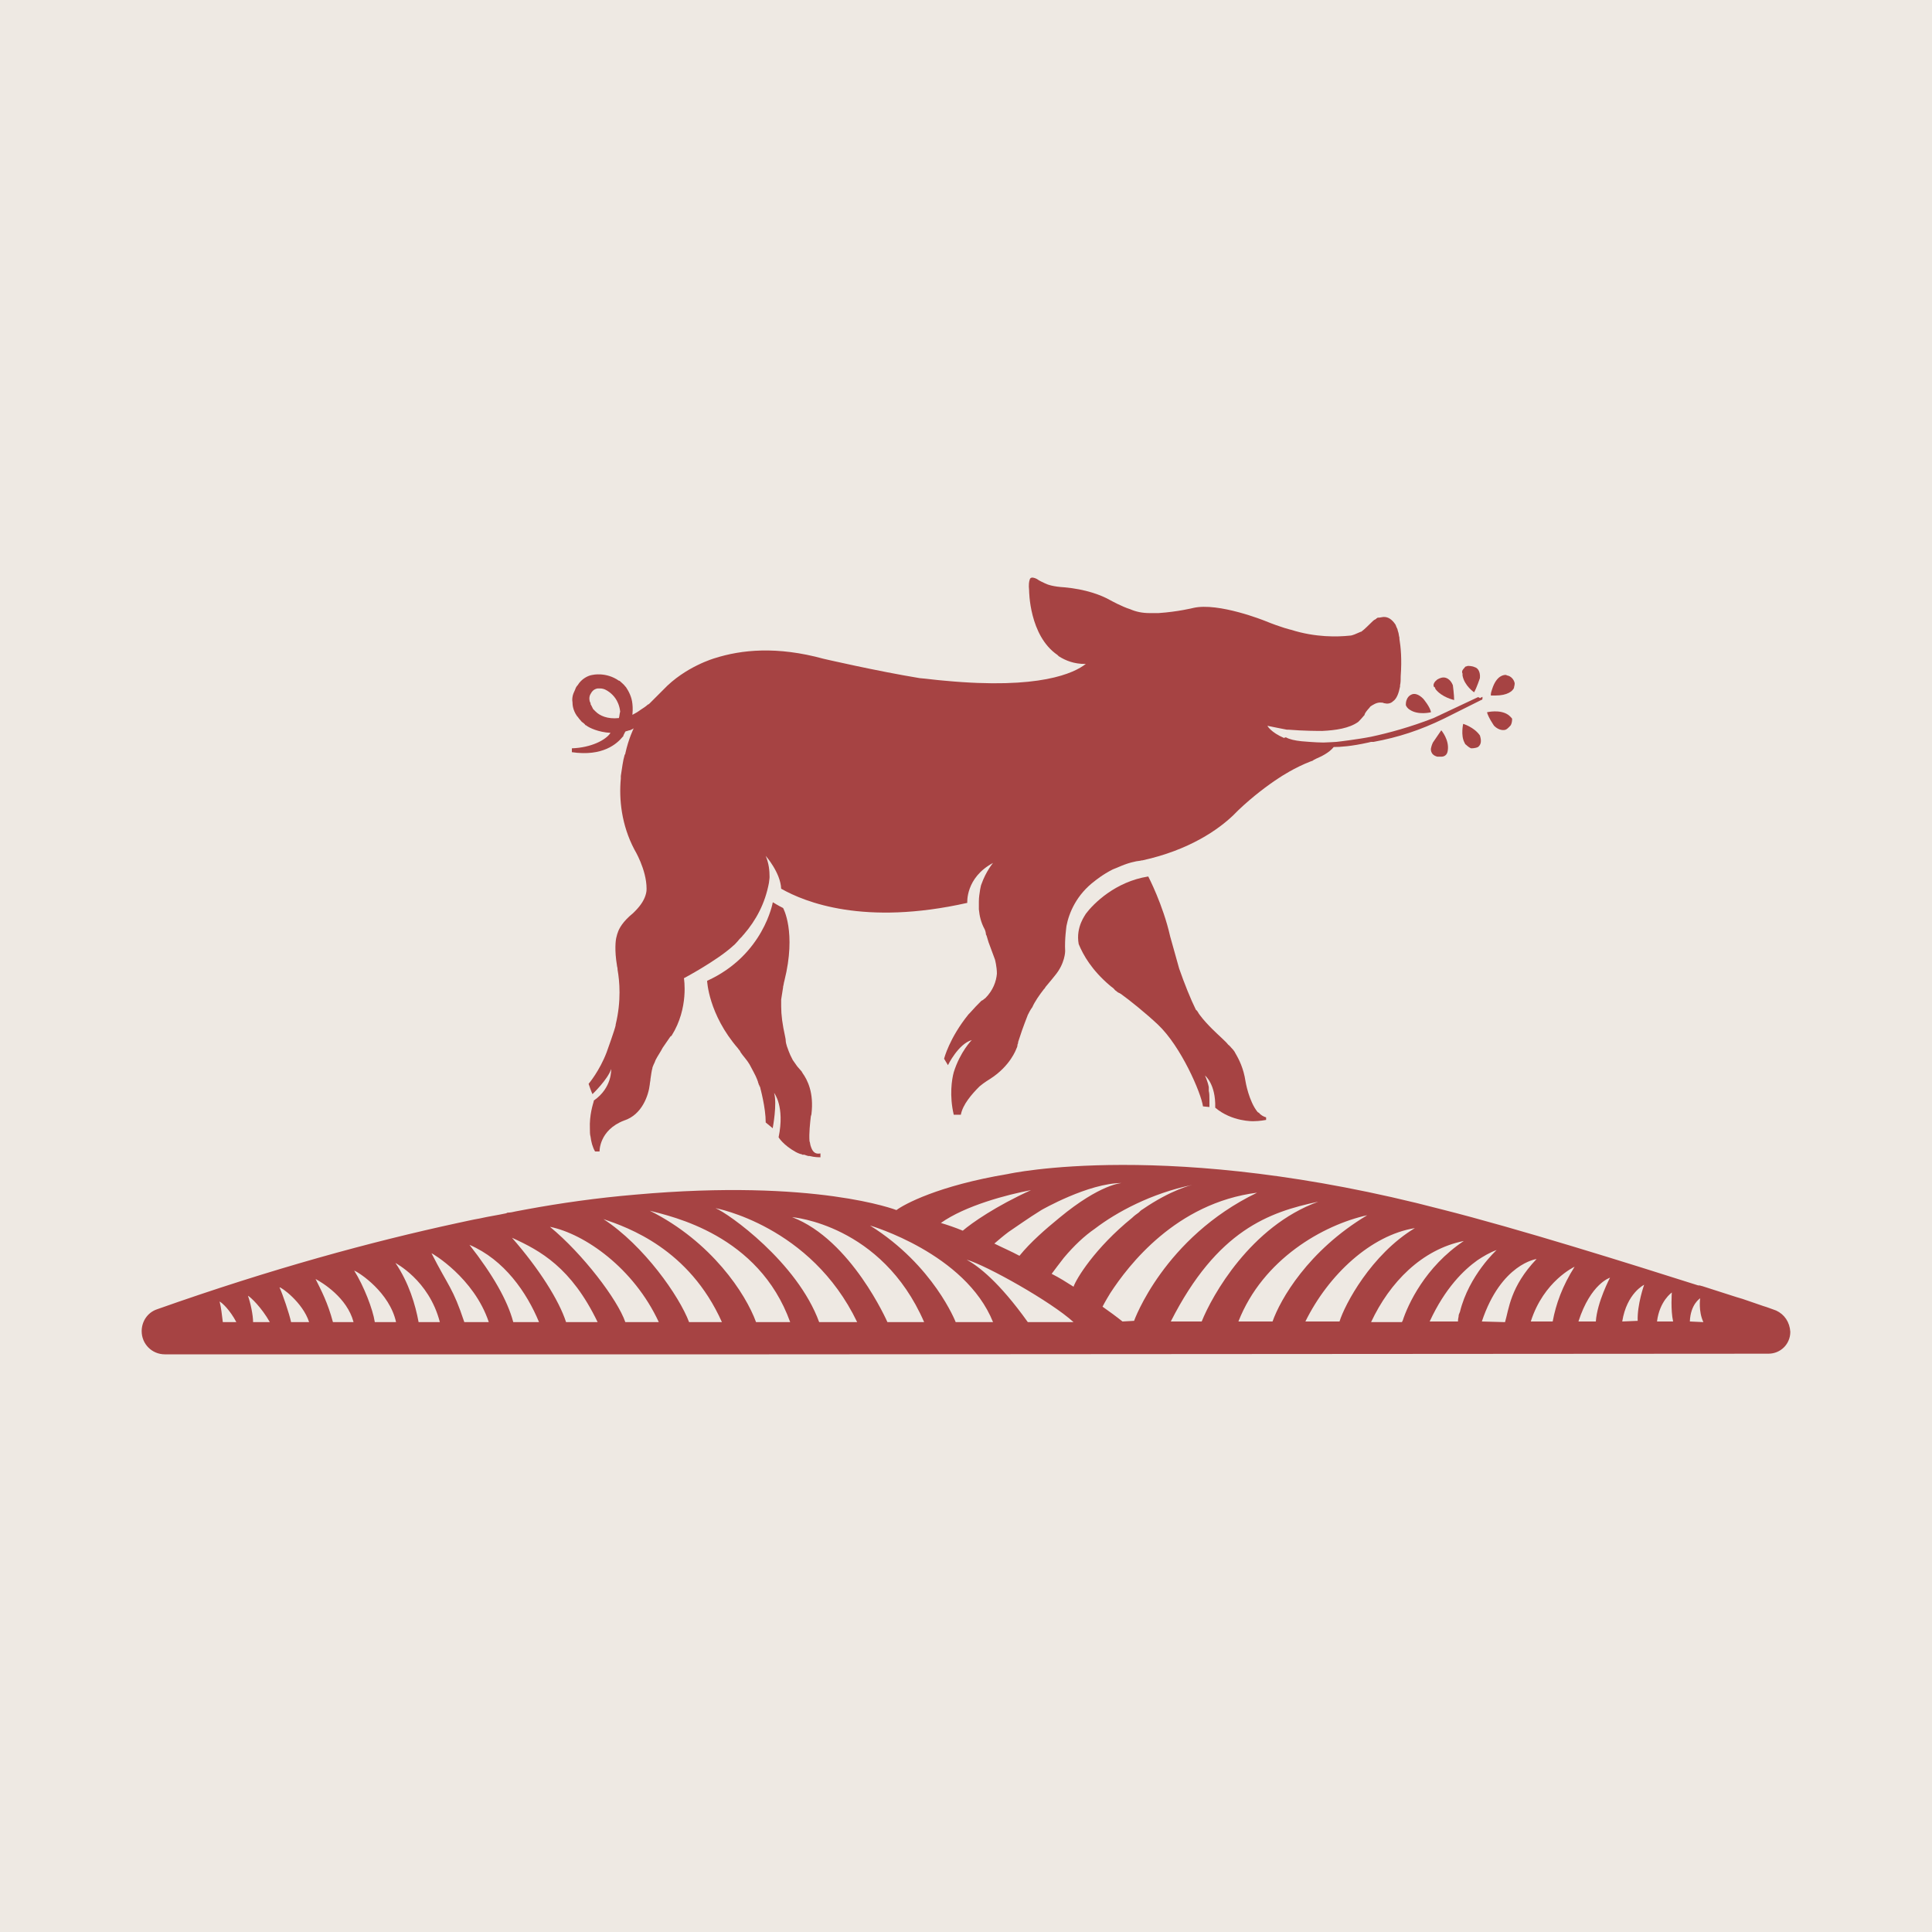 <?xml version="1.0" encoding="utf-8"?>
<!-- Generator: Adobe Illustrator 18.0.0, SVG Export Plug-In . SVG Version: 6.00 Build 0)  -->
<!DOCTYPE svg PUBLIC "-//W3C//DTD SVG 1.1//EN" "http://www.w3.org/Graphics/SVG/1.1/DTD/svg11.dtd">
<svg version="1.1" id="Layer_1" xmlns="http://www.w3.org/2000/svg" xmlns:xlink="http://www.w3.org/1999/xlink" x="0px" y="0px"
	 viewBox="0 0 300 300" enable-background="new 0 0 300 300" xml:space="preserve">
<rect fill="#EEE9E3" width="300" height="300"/>
<g>
	<g>
		<g>
			<path fill="#A64343" d="M195.3,172.7L195.3,172.7c-1.4-1.7-1.9-4.8-1.9-4.8l0,0c-0.3-2-1-3.4-1.6-4.4c0,0-0.1-0.3-0.6-0.8
				l-0.1-0.1c0-0.1-0.1-0.1-0.1-0.1c-0.1-0.1-0.1-0.2-0.2-0.2l0,0c0,0,0,0-0.1-0.1c-0.3-0.4-0.9-0.9-1.4-1.4l0,0c0,0-1.9-1.7-3-3.2
				c-0.2-0.2-0.3-0.6-0.6-0.8c-0.8-1.6-1.8-4.1-2.6-6.4l-1.4-5c-1.1-4.9-3.4-9.3-3.4-9.3c-5.1,0.8-8.5,4.2-9.7,5.8
				c0,0.1-1.6,2-1.1,4.7c0.7,1.7,2,4,4.8,6.4c0.2,0.2,0.6,0.4,0.8,0.7l0,0c0,0,0,0,0.1,0.1c0.2,0.1,0.3,0.3,0.6,0.4
				c0.1,0,0.1,0.1,0.2,0.1c1.4,1,4,3.1,5.8,4.8c3.6,3.4,6.7,10.6,7,12.7l1,0.1l0,0l0,0c0,0,0,0,0-0.1l0,0c0-0.1,0-0.4,0-0.8l0,0
				c0-0.1,0-0.1,0-0.2l0,0c0-0.6,0-1-0.1-1.4V169v-0.1c0,0,0,0,0-0.1c-0.2-1-0.6-1.8-0.6-1.8s1.7,1.3,1.6,5c2.6,2.2,5.9,2.1,5.9,2.1
				l0,0c1,0,2-0.2,2-0.2v-0.4c-0.4-0.1-0.9-0.4-1.1-0.7C195.4,172.8,195.4,172.7,195.3,172.7z"/>
		</g>
		<g>
			<path fill="#A64343" d="M125.9,178c-0.1-0.2-0.1-0.6-0.2-0.8c-0.1-1.2,0.1-2.9,0.2-3.8c0-0.1,0.1-0.3,0.1-0.4l0,0l0,0
				c0.4-3.3-0.6-5.3-1.4-6.4l0,0l0,0c0-0.1-0.1-0.1-0.1-0.2l0,0l-0.7-0.8l-0.7-1c-0.6-1.1-0.8-1.9-0.9-2.1c-0.1-0.3-0.2-0.7-0.2-1
				c0,0,0-0.2-0.1-0.6c-0.4-1.8-0.6-3.3-0.6-4.6c0-0.3,0-0.7,0-1.1c0.1-0.6,0.2-1.3,0.3-1.9l0,0v-0.1c0.1-0.3,0.1-0.6,0.2-0.9l0,0
				c1.9-7.6-0.2-11.3-0.2-11.3l0,0c-0.8-0.4-1.6-0.9-1.6-0.9s-1.4,8.2-10.2,12.2c0,0,0.2,5.2,4.8,10.5l0,0c0.1,0.2,0.3,0.3,0.4,0.6
				c0.4,0.6,1,1.2,1.4,1.9c0.4,0.8,0.9,1.6,1.2,2.4c0,0.1,0.1,0.2,0.1,0.3l0,0c0,0,0,0.1,0.1,0.3l0,0l0,0c0,0.1,0,0.1,0.1,0.2
				c0,0.1,0,0.2,0.1,0.2c0,0.1,0.1,0.2,0.1,0.4c0,0.1,0,0.1,0.1,0.2l0,0l-0.3-1c0.2,0.8,1,3.7,1,6l1.1,0.9v-0.1c0,0,0.7-3.7,0.2-5.4
				c0,0,1.7,2.1,0.7,6.9c0,0,0.7,1.2,2.7,2.3c0.2,0.1,0.4,0.2,0.7,0.3c0,0,0,0,0.1,0c0.1,0,0.1,0.1,0.2,0.1l0,0c0,0,0,0,0.1,0h0.1
				h0.1c0.2,0.1,0.3,0.1,0.6,0.2h0.1l0,0l0,0c0,0,0,0,0.1,0c0.8,0.2,1.4,0.2,1.7,0.2v-0.6C126.4,179.3,126.1,178.6,125.9,178z"/>
		</g>
		<g>
			<path fill="#A64343" d="M234.2,111c-1.3-0.9-3.3-0.4-3.3-0.4c0.2,0.8,1.1,2.1,1.1,2.1c0.8,0.8,1.6,0.7,1.8,0.6
				c0.3-0.1,0.8-0.7,0.8-0.7c0.2-0.4,0.2-0.8,0.2-1C234.6,111.3,234.2,111,234.2,111z"/>
		</g>
		<g>
			<path fill="#A64343" d="M222.9,107c1,1.3,2.9,1.7,2.9,1.7c0-0.8-0.2-2.3-0.2-2.3c-0.4-1-1.1-1.2-1.4-1.2h-0.1
				c-0.4,0-0.9,0.3-0.9,0.3c-0.4,0.3-0.6,0.6-0.6,0.9c0,0,0,0.2,0.1,0.3C222.8,106.6,222.9,107,222.9,107z"/>
		</g>
		<g>
			<path fill="#A64343" d="M218.9,110.2c1.3,0.9,3.3,0.4,3.3,0.4c-0.1-0.8-1.2-2.1-1.2-2.1c-0.8-0.8-1.4-0.8-1.7-0.7
				c-0.6,0.2-0.8,0.7-0.8,0.7c-0.2,0.4-0.2,0.7-0.2,1C218.5,110,218.9,110.2,218.9,110.2z"/>
		</g>
		<g>
			<path fill="#A64343" d="M222.5,115.3c0,0-0.2,0.4-0.3,0.9l0,0c0,0-0.2,1,1,1.3h0.1c0.1,0,0.2,0,0.2,0c0.1,0,0.1,0,0.2,0l0,0h0.1
				c0.4,0,0.9-0.2,1-0.9c0.3-1.7-1-3.2-1-3.2C223.4,114,222.5,115.3,222.5,115.3z"/>
		</g>
		<g>
			<path fill="#A64343" d="M227.1,104.6L227.1,104.6C227.1,104.7,227.1,104.7,227.1,104.6c0,0.2,0,0.2,0,0.3l0,0
				c0.3,1.6,1.8,2.6,1.8,2.6c0.4-0.7,0.9-2.2,0.9-2.2c0.1-1.1-0.4-1.6-0.8-1.7c-0.4-0.2-1-0.2-1-0.2c-0.2,0-0.3,0.1-0.4,0.1l0,0
				c0,0-0.1,0-0.1,0.1c0,0-0.1,0-0.1,0.1l0,0C227.2,103.9,226.9,104.2,227.1,104.6z"/>
		</g>
		<g>
			<path fill="#A64343" d="M227.2,112.4c0,0-0.4,1.8,0.2,2.9c0,0.1,0.1,0.1,0.1,0.2c0,0,0,0.1,0.1,0.1l0,0c0.3,0.3,0.7,0.6,0.9,0.6
				c0,0,0.6,0,1-0.2c0.8-0.6,0.3-1.7,0.3-1.8C228.9,112.9,227.2,112.4,227.2,112.4z"/>
		</g>
		<g>
			<path fill="#A64343" d="M229.8,108.4c-0.1-0.1-0.3-0.2-0.4-0.1l-6.8,3.2c-3.6,1.4-6.9,2.3-9.7,2.9c-2,0.4-5.3,0.8-5.4,0.8
				c0,0-1.6,0.1-2,0.1c-1.2,0-3.4-0.2-3.4-0.2c-1-0.1-1.9-0.3-2.4-0.6c-0.1,0-0.2,0-0.3,0.1c-2.1-0.9-2.6-1.9-2.6-1.9
				c0.9,0.2,2,0.4,3,0.6l0,0c0,0,0.1,0,0.2,0c2.4,0.2,4.8,0.2,5.3,0.2c2.1-0.1,4.2-0.4,5.6-1.4c0,0,0,0,0.1-0.1
				c0.1-0.1,0.4-0.4,0.9-1l0,0v-0.1l0,0c0.3-0.6,0.7-0.9,0.9-1.2c0.3-0.2,1-0.7,1.7-0.6c0.1,0,0.3,0,0.4,0.1c0,0,0,0,0.1,0
				c0.3,0.1,0.9,0.1,1.3-0.3l0,0l0,0l0,0c0.6-0.4,0.9-1.3,1.1-2.3l0,0c0-0.1,0-0.1,0-0.2c0.1-0.4,0.1-0.9,0.1-1.4
				c0.2-2.7,0-4.6-0.2-5.8l0,0V99l0,0c-0.1-0.3-0.1-0.7-0.2-0.9c-0.1-0.3-0.1-0.4-0.1-0.4l0,0c-0.1-0.2-0.2-0.4-0.3-0.7l0,0l0,0l0,0
				c-0.6-0.9-1.2-1.2-1.8-1.2l0,0c0,0-0.2,0-0.7,0.1l0,0H214c-0.1,0-0.2,0.1-0.2,0.1l0,0l0,0l0,0l0,0c0,0-0.1,0-0.1,0.1
				c-0.1,0-0.1,0.1-0.2,0.1c-0.2,0.1-0.4,0.3-0.8,0.7l0,0c0,0-0.8,0.8-1.2,1.1c0,0-0.1,0-0.1,0.1c0,0,0,0-0.1,0
				c-0.7,0.3-1.3,0.6-1.7,0.6c-1.9,0.2-5.3,0.3-9.1-0.9c0,0-1.4-0.3-4.1-1.4c0,0-7.2-2.9-11.1-2c0,0-2.4,0.6-5.4,0.8h-0.1h-0.1
				c-0.4,0-0.8,0-1.2,0l0,0c-1.1,0-2.1-0.2-3-0.6c-1.3-0.4-3.1-1.4-3.1-1.4l0,0c-1.4-0.8-3.8-1.7-7.1-2l0,0c-1.7-0.1-2.6-0.4-3-0.6
				c-0.4-0.2-0.9-0.4-1.3-0.7c-0.4-0.2-0.8-0.3-1-0.1l0,0l0,0l0,0c0,0-0.1,0.1-0.1,0.2l0,0l0,0l0,0l0,0c-0.1,0.2-0.2,0.8-0.1,1.7
				l0,0c0,0,0,7,4.4,10l0.1,0.1c0,0,0,0,0.1,0.1l0,0c1.1,0.7,2.4,1.2,4.1,1.2h0.1c-1.8,1.4-7.1,4-21.9,2.6c-1.3-0.1-2.7-0.3-3.9-0.4
				c-6.7-1.1-14.9-3-14.9-3l0,0c-7.3-2-12.8-1.4-16.9-0.1l0,0c0,0-4.6,1.3-8,4.9l0,0l0,0l-0.1,0.1c-0.6,0.6-1.1,1.1-1.7,1.7
				c-0.1,0.1-0.2,0.2-0.3,0.3c-0.1,0.1-0.2,0.2-0.3,0.2c-0.3,0.3-0.8,0.6-1.1,0.8l0,0c-0.4,0.3-0.9,0.6-1.3,0.8c0.1-1,0-1.7,0-1.7
				c-0.1-1.1-0.6-2-1-2.6l0,0l-0.1-0.1c-0.2-0.3-0.6-0.6-0.8-0.8l0,0c-0.1-0.1-0.1-0.1-0.2-0.1c-2-1.4-4.1-0.9-4.1-0.9l0,0
				c-0.7,0.1-1.7,0.6-2.3,1.6c-0.2,0.2-0.3,0.4-0.4,0.7l0,0l0,0c-0.2,0.4-0.3,0.7-0.3,0.7l0,0c-0.1,0.3-0.2,0.8-0.1,1.3l0,0l0,0
				c0,0.2,0,1.1,0.7,2.1l0.1,0.1c0.1,0.1,0.2,0.3,0.3,0.4l0.1,0.1c0.1,0.1,0.2,0.3,0.4,0.4c0.1,0.1,0.3,0.2,0.4,0.4l0,0
				c0,0,0.1,0,0.2,0.1l0,0l0,0c0.4,0.3,1.8,1,3.7,1.1c-0.7,1.1-3,2.3-6,2.4v0.6c4.8,0.7,7-1.3,7.9-2.4l0.1-0.1c0,0,0,0,0-0.1
				c0.1-0.2,0.2-0.4,0.3-0.6c0.2-0.1,0.4-0.1,0.6-0.2c0,0,0,0,0.1,0c0.3-0.1,0.6-0.3,0.6-0.3s-0.8,1.6-1.3,3.9c0,0.1,0,0.1-0.1,0.2
				c-0.3,1-0.4,2.1-0.6,3.3c0,0,0,0,0,0.1l0,0c0,0.1,0,0.2,0,0.3c-0.3,3.2,0.1,7.2,2.1,11l0,0c0,0,1.9,3.1,1.9,6.1
				c0,0.2,0,0.4-0.1,0.8c-0.2,0.8-0.7,1.7-1.7,2.7l-0.3,0.3c-1.6,1.3-2.2,2.4-2.4,3.1c-0.1,0.2-0.1,0.4-0.2,0.7
				c-0.1,0.4-0.3,1.9,0.1,4.3c0,0.2,0.1,0.3,0.1,0.7l0,0l0,0c0.3,1.7,0.6,4.8-0.3,8.5c0,0,0,0,0,0.1c-0.1,0.6-1.4,4.2-1.4,4.2l0,0
				c-1.1,2.9-2.8,4.9-2.8,4.9c0.4,1.2,0.6,1.6,0.6,1.6s2.4-2.3,2.9-3.9c0,0,0.2,2.9-2.7,4.9c0,0,0,0,0,0.1l0,0
				c-0.1,0.4-0.7,2.1-0.6,4.3c0,0.4,0,0.9,0.1,1.2c0.1,0.8,0.3,1.6,0.7,2.3h0.7c0,0-0.1-3.3,3.8-4.8l0,0c2.8-0.9,3.8-3.9,4-5.6l0,0
				l0,0c0-0.2,0.1-0.6,0.1-0.7l0,0c0-0.1,0-0.1,0-0.1c0.1-0.7,0.2-1.4,0.3-1.7c0-0.2,0.1-0.3,0.2-0.6c0.1-0.2,0.2-0.4,0.3-0.7
				c0.3-0.6,0.8-1.3,1.1-1.9l1.1-1.6c0.1-0.1,0.1-0.2,0.2-0.2l0.1-0.1l0,0c2.7-4.3,1.9-8.9,1.9-8.9s4.9-2.6,7.5-4.9l0.1-0.1
				c0.3-0.2,0.6-0.6,0.8-0.8l0,0c0.2-0.3,0.6-0.6,0.8-0.9l0.1-0.1l0,0l0,0c1.9-2.2,3.3-4.8,3.9-8c0-0.2,0.1-0.6,0.1-0.9
				c0-1-0.1-2.1-0.6-3.3c0,0,2.3,2.6,2.4,5.1c3.7,2.1,12.9,5.8,28.9,2.2c0,0-0.3-3.9,4-6.2c0,0-1.1,1.3-1.8,3.3
				c-0.1,0.2-0.1,0.4-0.2,0.8l0,0c-0.1,0.7-0.2,1.2-0.2,1.9c0,0.3,0,0.7,0,1.1v0.1c0.1,1,0.3,2,0.9,3.1l0,0c0.1,0.2,0.2,0.6,0.2,0.8
				l0,0l0.1,0.2c0.1,0.3,0.2,0.7,0.3,1l1,2.7l0,0c0,0,0.3,1.1,0.3,2.2c-0.1,1.2-0.6,2.6-1.8,3.8l0,0c-0.2,0.1-0.3,0.3-0.6,0.4
				c-0.6,0.6-1.1,1.1-1.8,1.9c-0.1,0.1-0.1,0.1-0.2,0.2l0,0c-3,3.7-3.8,6.9-3.8,6.9l0.6,1c0,0,1.6-3.3,3.7-3.9c0,0-1.8,1.8-2.8,5
				c-0.3,1.1-0.7,3.6,0,6.6h0.2l0,0h0.9c0.3-1.6,1.7-3.2,2.9-4.4c0.7-0.6,1.7-1.2,1.7-1.2l0,0c3.1-2,4-4.6,4-4.6l0,0
				c0.1-0.2,0.2-0.4,0.2-0.7l0,0l0,0c0.1-0.2,0.1-0.3,0.1-0.4l0.6-1.8c0.2-0.6,0.6-1.6,0.9-2.4c0.2-0.4,0.4-0.8,0.7-1.2l0,0
				c0.4-0.9,1.1-1.9,1.8-2.8c0,0,0,0,0.1-0.1c0.1-0.1,0.1-0.2,0.2-0.3c0.6-0.7,1.4-1.7,1.4-1.7l0,0c1.6-1.9,1.6-3.8,1.6-3.8
				c-0.1-1.9,0.2-3.8,0.2-3.9c0.4-2.1,1.6-4.9,4.4-7c0,0,1.2-1,2.8-1.8c0.6-0.2,1.9-0.9,3.4-1.2c0.3-0.1,0.8-0.1,1.1-0.2
				c0,0,0,0,0.1,0l0,0c7.3-1.6,11.8-4.8,14.1-7l0,0l0,0c0.2-0.2,0.4-0.4,0.7-0.7c0,0,0,0,0.1-0.1l0,0l0,0c2.2-2.1,4.6-3.9,6.3-5
				c0.3-0.2,2.4-1.6,5-2.6c0.1,0,0.3-0.1,0.4-0.2c0,0,0.2-0.1,0.4-0.2l0,0l0,0c0.7-0.3,2-0.9,2.7-1.8c1,0,2.7-0.1,5.4-0.7l0.4-0.1
				h0.1h0.3c3.8-0.7,7.2-1.8,10.9-3.6l0,0c1.2-0.6,5.6-2.8,5.8-2.9c0.1,0,0.2-0.1,0.2-0.2c0-0.1,0-0.2,0-0.3L229.8,108.4z
				 M96.1,111.5c-1.8,0.2-3-0.4-3.6-1c0,0,0,0-0.1-0.1c-0.2-0.2-0.3-0.3-0.3-0.3l0,0l0,0l0,0c-0.1-0.2-0.2-0.4-0.3-0.6
				c-0.1-0.1-0.1-0.2-0.1-0.3c0-0.1-0.1-0.2-0.1-0.2c-0.2-0.7,0-1.1,0.2-1.4c0.1-0.2,0.4-0.6,1-0.7c0.1,0,0.1,0,0.2,0s0.1,0,0.2,0
				c0.3,0,0.7,0.1,1,0.3c0,0,0.8,0.4,1.4,1.3c0.2,0.3,0.6,1,0.7,2C96.2,110.8,96.2,111.2,96.1,111.5z"/>
		</g>
		<g>
			<path fill="#A64343" d="M234.1,104.9c-0.1,0-0.2-0.1-0.3-0.1l0,0l0,0l0,0l0,0c-0.2,0-1.4,0-2.1,2.2c-0.1,0.3-0.2,0.6-0.2,0.8l0,0
				l0,0c0,0.1,0,0.2,0,0.2c0.2,0,0.3,0,0.7,0c1.9,0,2.7-0.7,2.9-1.2c0,0,0,0,0-0.1c0.1-0.3,0.1-0.6,0.1-0.6
				C235.1,105.5,234.6,105,234.1,104.9z"/>
		</g>
	</g>
	<g>
		<g>
			<path fill="#A64343" d="M275.8,203.5c-0.6-0.2-1.3-0.5-2-0.7l0,0l0,0c-0.9-0.3-2-0.7-3.2-1.1l0,0c-0.3-0.1-0.7-0.2-1-0.3l0,0
				c-1.6-0.5-3.4-1.1-5.3-1.7l0,0c-0.1,0-0.3-0.1-0.4-0.1l0,0c-0.1,0-0.1,0-0.2,0c-10.7-3.4-27.9-8.8-39.8-11.8l0,0
				c-42.4-11.1-67.4-5.5-67.4-5.5l0,0c-10.8,1.8-16.1,4.7-17.3,5.6c0,0-12.5-4.9-40.5-2.4c-5.9,0.5-11.6,1.3-17,2.3
				c-0.5,0.1-1.1,0.2-1.6,0.3l0,0c-0.4,0.1-0.9,0.2-1.3,0.2l-0.2,0.1c-1.4,0.3-2.8,0.5-4.1,0.8l0,0c-1.2,0.2-2.4,0.5-3.4,0.7
				c-13.4,2.9-28.9,7.1-46.7,13.4c-1.5,0.5-2.4,1.9-2.4,3.4c0,2,1.6,3.6,3.6,3.6h77.7h5.2h5h5.2l155.9-0.1c1.9,0,3.4-1.5,3.4-3.4
				C277.9,205.3,277.1,204.1,275.8,203.5z M161.7,187.9c0,0,7.3-4.2,12.5-4.2c0,0-3.3,0.1-9.7,5.4l0,0c-2.2,1.8-4.5,3.8-6.2,5.9
				c-1.3-0.7-2.7-1.3-3.9-1.9c0.7-0.6,1.4-1.2,2.2-1.8C157.8,190.5,159.6,189.2,161.7,187.9C161.6,187.9,161.6,187.9,161.7,187.9
				C161.6,187.9,161.6,187.9,161.7,187.9z M160.1,184.8c-5.5,2.5-9.2,5.1-10.6,6.3c-1.2-0.5-2.4-0.9-3.4-1.2
				C149.9,187.2,156.4,185.5,160.1,184.8z M45.2,205.3c-0.3-1.4-1.3-4.3-1.8-5.4c0.2-0.1,3.6,2.3,4.6,5.4H45.2z M39.3,205.3
				c0-1.1-0.4-3-0.8-4.1c0.4,0.2,2.1,1.8,3.4,4.1H39.3z M34.6,205.3c-0.2-1.4-0.2-2-0.5-3.2c0.4,0.2,1.6,1.3,2.6,3.2H34.6z
				 M51.7,205.3c-0.8-3-1.8-4.9-2.7-6.7c1.1,0.6,4.9,2.9,5.9,6.7H51.7z M58.2,205.3c-0.3-2-1.7-5.6-3.2-8c0.8,0.3,5.5,3.4,6.5,8
				H58.2z M68.3,205.3H65c-0.5-2.7-1.5-6.1-3.6-9.2C61.3,196.1,66.6,198.7,68.3,205.3z M72.1,205.3c-1.8-5.4-2.4-5.4-5.1-10.7
				c0.1,0,6.6,3.8,8.9,10.7H72.1z M79.7,205.3c-0.9-3.4-3.2-7.4-6.8-12c5.4,2.3,8.9,7.4,10.8,12H79.7z M87.9,205.3
				c-1.1-3.4-4.2-8.3-8.4-13.1c4.4,2,9.2,4.6,13.3,13.1H87.9z M97.1,205.3c-1.2-3.5-6.6-10.6-11.7-14.8c5.4,1.1,13,6.4,16.9,14.8
				H97.1z M107,205.3c-1.5-4-7-11.9-13.3-16c3.8,1.3,13.3,4.6,18.4,16H107z M117.4,205.3c-1.6-4.4-6.9-12.5-16.5-17.3
				c3.4,0.9,16.9,3.7,21.8,17.3H117.4z M127.2,205.3c-3.4-9.3-14.1-16.9-16.1-17.7c0,0,14.8,2.7,22,17.7H127.2z M141.8,205.3h-4
				c0,0-5.6-12.8-14.8-16.3c0,0,13.9,1.1,20.5,16.3H141.8z M148.4,205.3c0,0-3.4-8.8-13.3-15c0,0,14.8,4.3,19.1,15H148.4z
				 M159.6,205.3c-4.5-6.3-7.7-8.7-9.5-9.7c3.1,0.9,13.1,6.5,16.6,9.7H159.6z M166.7,199.8c-1.1-0.7-2.2-1.4-3.4-2
				c0.3-0.4,0.6-0.8,0.9-1.2l0,0c0,0,0.4-0.5,1-1.3c1.6-1.9,3.2-3.4,4.8-4.5c3.4-2.6,8.8-5.5,15.1-6.8c0,0-3.2,0.7-7.7,3.8
				c-0.2,0.1-0.4,0.3-0.6,0.5c-0.3,0.2-0.7,0.5-1,0.8C170,193.8,167.1,198.6,166.7,199.8C166.7,199.6,166.7,199.7,166.7,199.8z
				 M174.3,205.2c-1-0.8-2.1-1.6-3.1-2.3c0,0,0.4-0.8,1.2-2.1c2.8-4.3,10.2-14,22.8-15.6c-14.5,7-19.1,19.9-19.1,19.9L174.3,205.2z
				 M181.8,205.2c7.2-14.2,15.3-17,22.9-18.6c-10.5,3.8-16.5,14.6-18.1,18.6H181.8z M192.3,205.2c3.8-9.7,13.2-15,20-16.5
				c-9.2,5.5-13.5,13.1-14.7,16.5H192.3z M202.7,205.2c3.6-7.3,10.2-13.4,17-14.5c-6.8,4.1-10.9,11.9-11.7,14.5H202.7z M217.7,205.3
				h-4.8c2.9-6.2,7.9-11.3,14.4-12.6c-6,4-8.7,9.9-9.5,12.4C217.7,205.2,217.7,205.3,217.7,205.3z M221.8,205.2L221.8,205.2
				L221.8,205.2L221.8,205.2z M226.5,204.3c0,0.2-0.1,0.5-0.1,0.7c0,0.2,0,0.2,0,0.2h-4.4c2.4-5.2,5.3-8,7.4-9.5
				c0.9-0.6,1.9-1.2,3-1.6c0,0-4.3,3.9-5.7,9.6C226.6,204,226.5,204.1,226.5,204.3z M230.1,205.2c3-9,8.5-9.7,8.5-9.7
				c-4.1,4.3-4.3,7.8-4.9,9.8L230.1,205.2z M241.1,205.2h-3.4c2-6.3,6.8-8.5,6.8-8.5C242.6,199.7,241.6,202.5,241.1,205.2z
				 M247.8,205.2h-2.7c1.9-5.9,4.9-6.8,4.9-6.8S248,202.2,247.8,205.2z M254.3,205.1C254.3,205.1,254.2,205.2,254.3,205.1l-2.4,0.1
				c0.7-4.4,3.4-5.7,3.4-5.7S254.2,202.6,254.3,205.1z M257.3,205.2c0.4-3.2,2.3-4.5,2.3-4.5s-0.2,2.7,0.2,4.5H257.3z M262.4,205.2
				c0.1-2.7,1.6-3.6,1.6-3.6s-0.3,2,0.5,3.7L262.4,205.2z"/>
		</g>
	</g>
</g>
</svg>
